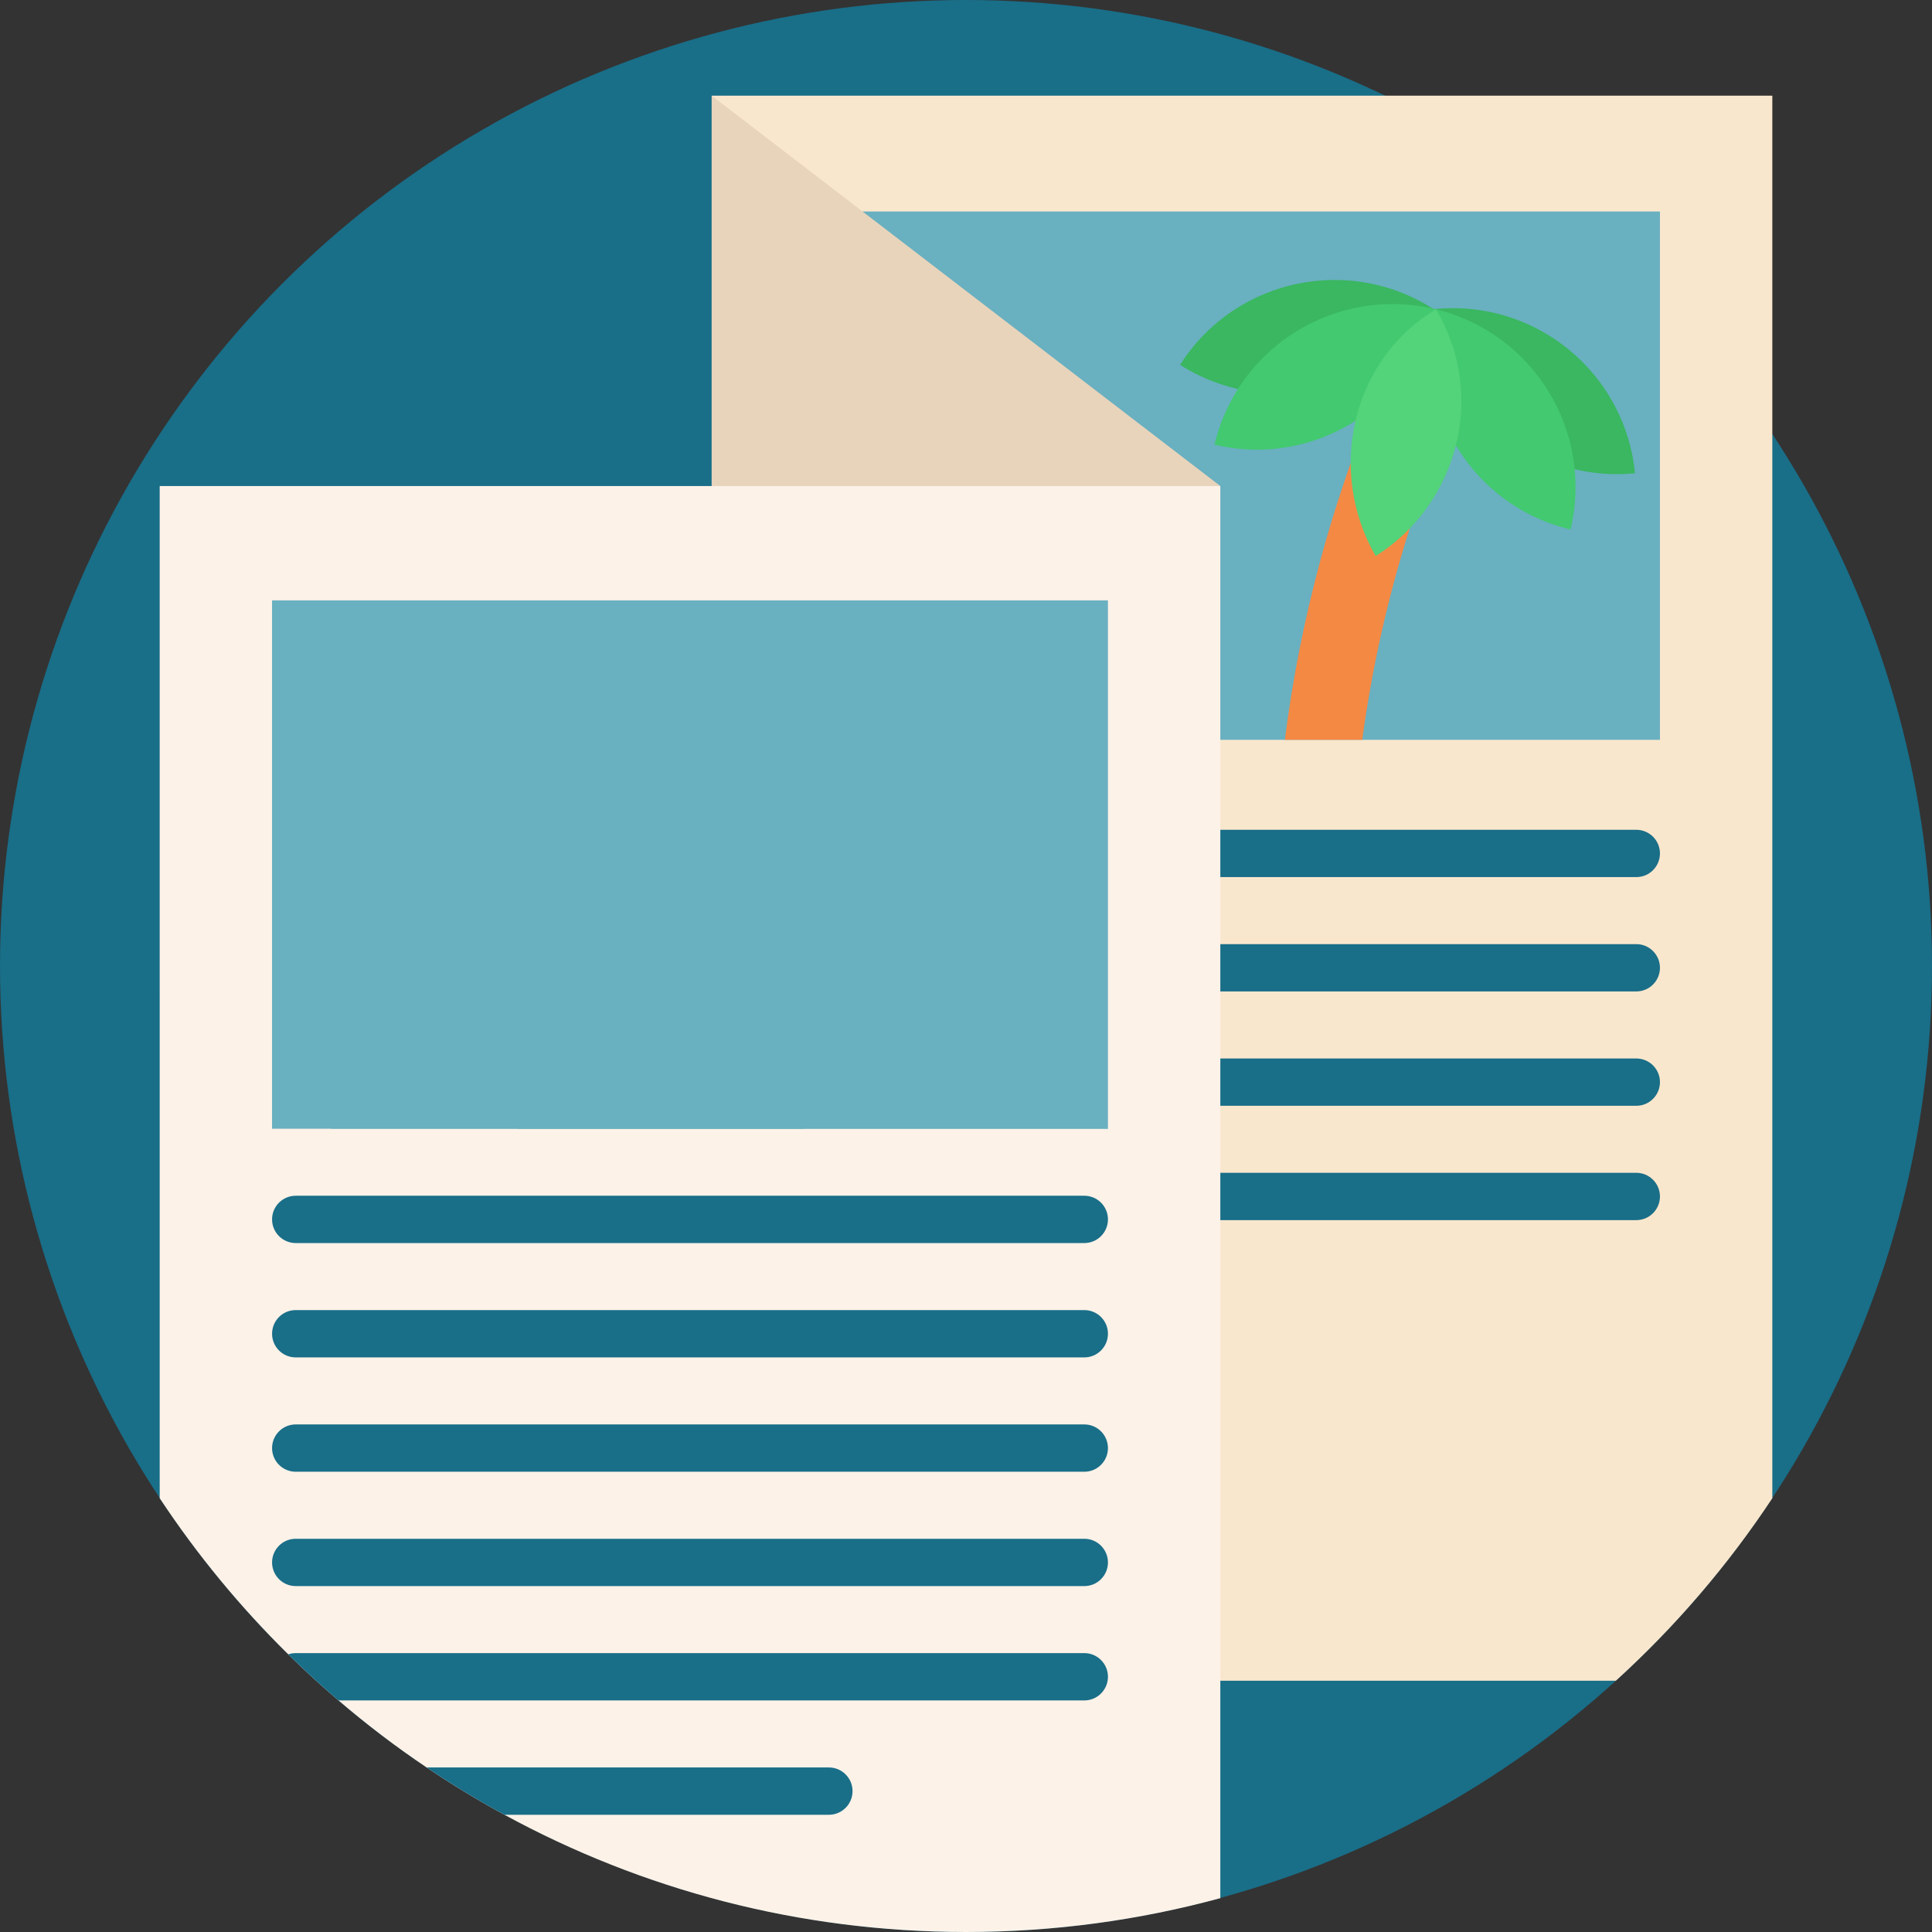 <?xml version="1.0"?>
<svg xmlns="http://www.w3.org/2000/svg" xmlns:xlink="http://www.w3.org/1999/xlink" version="1.1" id="Capa_1" x="0px" y="0px" viewBox="0 0 512 512" style="enable-background:new 0 0 512 512;" xml:space="preserve" width="512px" height="512px" class=""><rect x="0" y="0" width="512" height="512" fill="#333333" stroke="none"/><g><circle style="fill:#196E88" cx="256" cy="256" r="256" data-original="#FF6954" class="" data-old_color="#FF6954"/><path style="fill:#F9E7CD;" d="M469.685,25.359v371.681c-11.776,17.805-25.725,34.053-41.462,48.368H188.607V25.359L469.685,25.359  L469.685,25.359z" data-original="#F9E7CD" class=""/><rect x="218.384" y="56.047" style="fill:#69B0C0" width="221.518" height="140.016" data-original="#FFC772" class="active-path" data-old_color="#FFC772"/><polygon style="fill:#E8D4BB;" points="323.396,128.804 188.604,25.359 188.604,257.326 " data-original="#E8D4BB"/><g>
	<path style="fill:#196E88" d="M433.636,219.903h-208.98c-3.463,0-6.269,2.807-6.269,6.269l0,0c0,3.463,2.807,6.269,6.269,6.269   h208.98c3.463,0,6.269-2.807,6.269-6.269l0,0C439.905,222.711,437.099,219.903,433.636,219.903z" data-original="#4A5370" class="" data-old_color="#4A5370"/>
	<path style="fill:#196E88" d="M433.636,250.205h-208.98c-3.463,0-6.269,2.807-6.269,6.269l0,0c0,3.463,2.807,6.269,6.269,6.269   h208.98c3.463,0,6.269-2.807,6.269-6.269l0,0C439.905,253.013,437.099,250.205,433.636,250.205z" data-original="#4A5370" class="" data-old_color="#4A5370"/>
	<path style="fill:#196E88" d="M433.636,280.507h-208.98c-3.463,0-6.269,2.807-6.269,6.269l0,0c0,3.463,2.807,6.269,6.269,6.269   h208.98c3.463,0,6.269-2.807,6.269-6.269l0,0C439.905,283.315,437.099,280.507,433.636,280.507z" data-original="#4A5370" class="" data-old_color="#4A5370"/>
	<path style="fill:#196E88" d="M433.636,310.809h-208.98c-3.463,0-6.269,2.807-6.269,6.269l0,0c0,3.463,2.807,6.269,6.269,6.269   h208.98c3.463,0,6.269-2.807,6.269-6.269l0,0C439.905,313.617,437.099,310.809,433.636,310.809z" data-original="#4A5370" class="" data-old_color="#4A5370"/>
</g><path style="fill:#FCF2E8;" d="M323.399,128.804v374.23c-21.473,5.841-44.074,8.965-67.396,8.965  c-44.304,0-85.974-11.254-122.316-31.065c-7.084-3.856-13.97-8.035-20.626-12.539c-8.129-5.465-15.924-11.4-23.353-17.763  c-4.587-3.908-9.017-7.983-13.312-12.215c-12.737-12.539-24.179-26.405-34.074-41.378V128.803L323.399,128.804L323.399,128.804z" data-original="#FCF2E8" class=""/><rect x="72.098" y="159.107" style="fill:#69B0C0" width="221.518" height="140.016" data-original="#27D1CF" class="" data-old_color="#27D1CF"/><g>
	<polygon style="fill:#69B0C0" points="213.131,299.122 87.775,299.122 150.446,204.182  " data-original="#FFC772" class="active-path" data-old_color="#FFC772"/>
	<polygon style="fill:#69B0C0" points="293.619,299.122 137.078,299.122 215.342,186.185  " data-original="#FFC772" class="active-path" data-old_color="#FFC772"/>
</g><g>
	<path style="fill:#196E88" d="M287.35,316.885H78.37c-3.463,0-6.269,2.807-6.269,6.269l0,0c0,3.463,2.807,6.269,6.269,6.269   h208.98c3.463,0,6.269-2.807,6.269-6.269l0,0C293.619,319.692,290.813,316.885,287.35,316.885z" data-original="#4A5370" class="" data-old_color="#4A5370"/>
	<path style="fill:#196E88" d="M287.35,347.187H78.37c-3.463,0-6.269,2.807-6.269,6.269l0,0c0,3.463,2.807,6.269,6.269,6.269   h208.98c3.463,0,6.269-2.807,6.269-6.269l0,0C293.619,349.994,290.813,347.187,287.35,347.187z" data-original="#4A5370" class="" data-old_color="#4A5370"/>
	<path style="fill:#196E88" d="M287.35,377.489H78.37c-3.463,0-6.269,2.807-6.269,6.269l0,0c0,3.463,2.807,6.269,6.269,6.269   h208.98c3.463,0,6.269-2.807,6.269-6.269l0,0C293.619,380.296,290.813,377.489,287.35,377.489z" data-original="#4A5370" class="" data-old_color="#4A5370"/>
	<path style="fill:#196E88" d="M287.35,407.791H78.37c-3.463,0-6.269,2.807-6.269,6.269l0,0c0,3.463,2.807,6.269,6.269,6.269   h208.98c3.463,0,6.269-2.807,6.269-6.269l0,0C293.619,410.598,290.813,407.791,287.35,407.791z" data-original="#4A5370" class="" data-old_color="#4A5370"/>
	<path style="fill:#196E88" d="M293.619,444.363c0,3.459-2.811,6.269-6.269,6.269H89.708c-4.587-3.908-9.017-7.983-13.312-12.215   c0.616-0.209,1.285-0.324,1.975-0.324h208.98c1.735,0,3.302,0.7,4.43,1.839C292.919,441.061,293.619,442.628,293.619,444.363z" data-original="#4A5370" class="" data-old_color="#4A5370"/>
	<path style="fill:#196E88" d="M225.931,474.665c0,3.459-2.8,6.269-6.269,6.269h-85.974c-7.084-3.856-13.97-8.035-20.626-12.539   h106.6c1.735,0,3.302,0.7,4.43,1.839C225.231,471.363,225.931,472.93,225.931,474.665z" data-original="#4A5370" class="" data-old_color="#4A5370"/>
</g><path style="fill:#F48944;" d="M382.875,114.468c-0.209,0.512-0.418,1.024-0.616,1.536c-3.208,7.91-6.092,15.924-8.673,24.033  c-5.799,18.275-10.01,37.021-12.581,56.027h-20.511c2.006-15.83,5.099-31.504,9.237-46.895c2.393-8.913,5.141-17.732,8.223-26.446  c1.369-3.856,2.8-7.69,4.305-11.494c0.512-1.317,1.045-2.612,1.578-3.918c0.146-0.366,0.293-0.742,0.449-1.108l0.209,0.094  L382.875,114.468z" data-original="#F48944" class=""/><path style="fill:#3AB760;" d="M327.471,102.944c-5.094-1.217-10.076-3.289-14.747-6.252c11.395-17.936,32.611-25.848,52.182-21.184  c5.098,1.215,10.09,3.284,14.762,6.252l0.599,0.143c5.509-0.541,10.897-0.138,15.995,1.077  c19.572,4.663,34.941,21.292,37.024,42.439c-5.503,0.538-10.886,0.141-15.981-1.07L327.471,102.944z" data-original="#3AB760" class=""/><g>
	<path style="fill:#43C970;" d="M362.678,109.089c-11.19,8.608-26.024,12.279-40.829,8.751   c3.104-13.028,11.195-23.565,21.767-30.068c10.572-6.503,23.625-8.975,36.653-5.87c-0.02,0.084-0.04,0.167-0.06,0.251   c-0.001,0.004-0.001,0.004-0.001,0.004L362.678,109.089z" data-original="#43C970" class=""/>
	<path style="fill:#43C970;" d="M380.208,82.157c0,0,0,0,0.001-0.004c0.02-0.084,0.04-0.167,0.06-0.251   c0.084,0.02,0.167,0.04,0.251,0.06c12.912,3.149,23.353,11.201,29.816,21.708c6.503,10.572,8.975,23.625,5.87,36.653   c-14.553-3.467-25.995-13.154-32.184-25.577L380.208,82.157z" data-original="#43C970" class=""/>
</g><path style="fill:#53D37A" d="M364.561,147.361c21.913-13.768,29.517-42.876,15.958-65.398l0,0l-0.019,0.011  C358.024,95.507,351.638,124.976,364.561,147.361z" data-original="#53D37A" class=""/></g> </svg>
